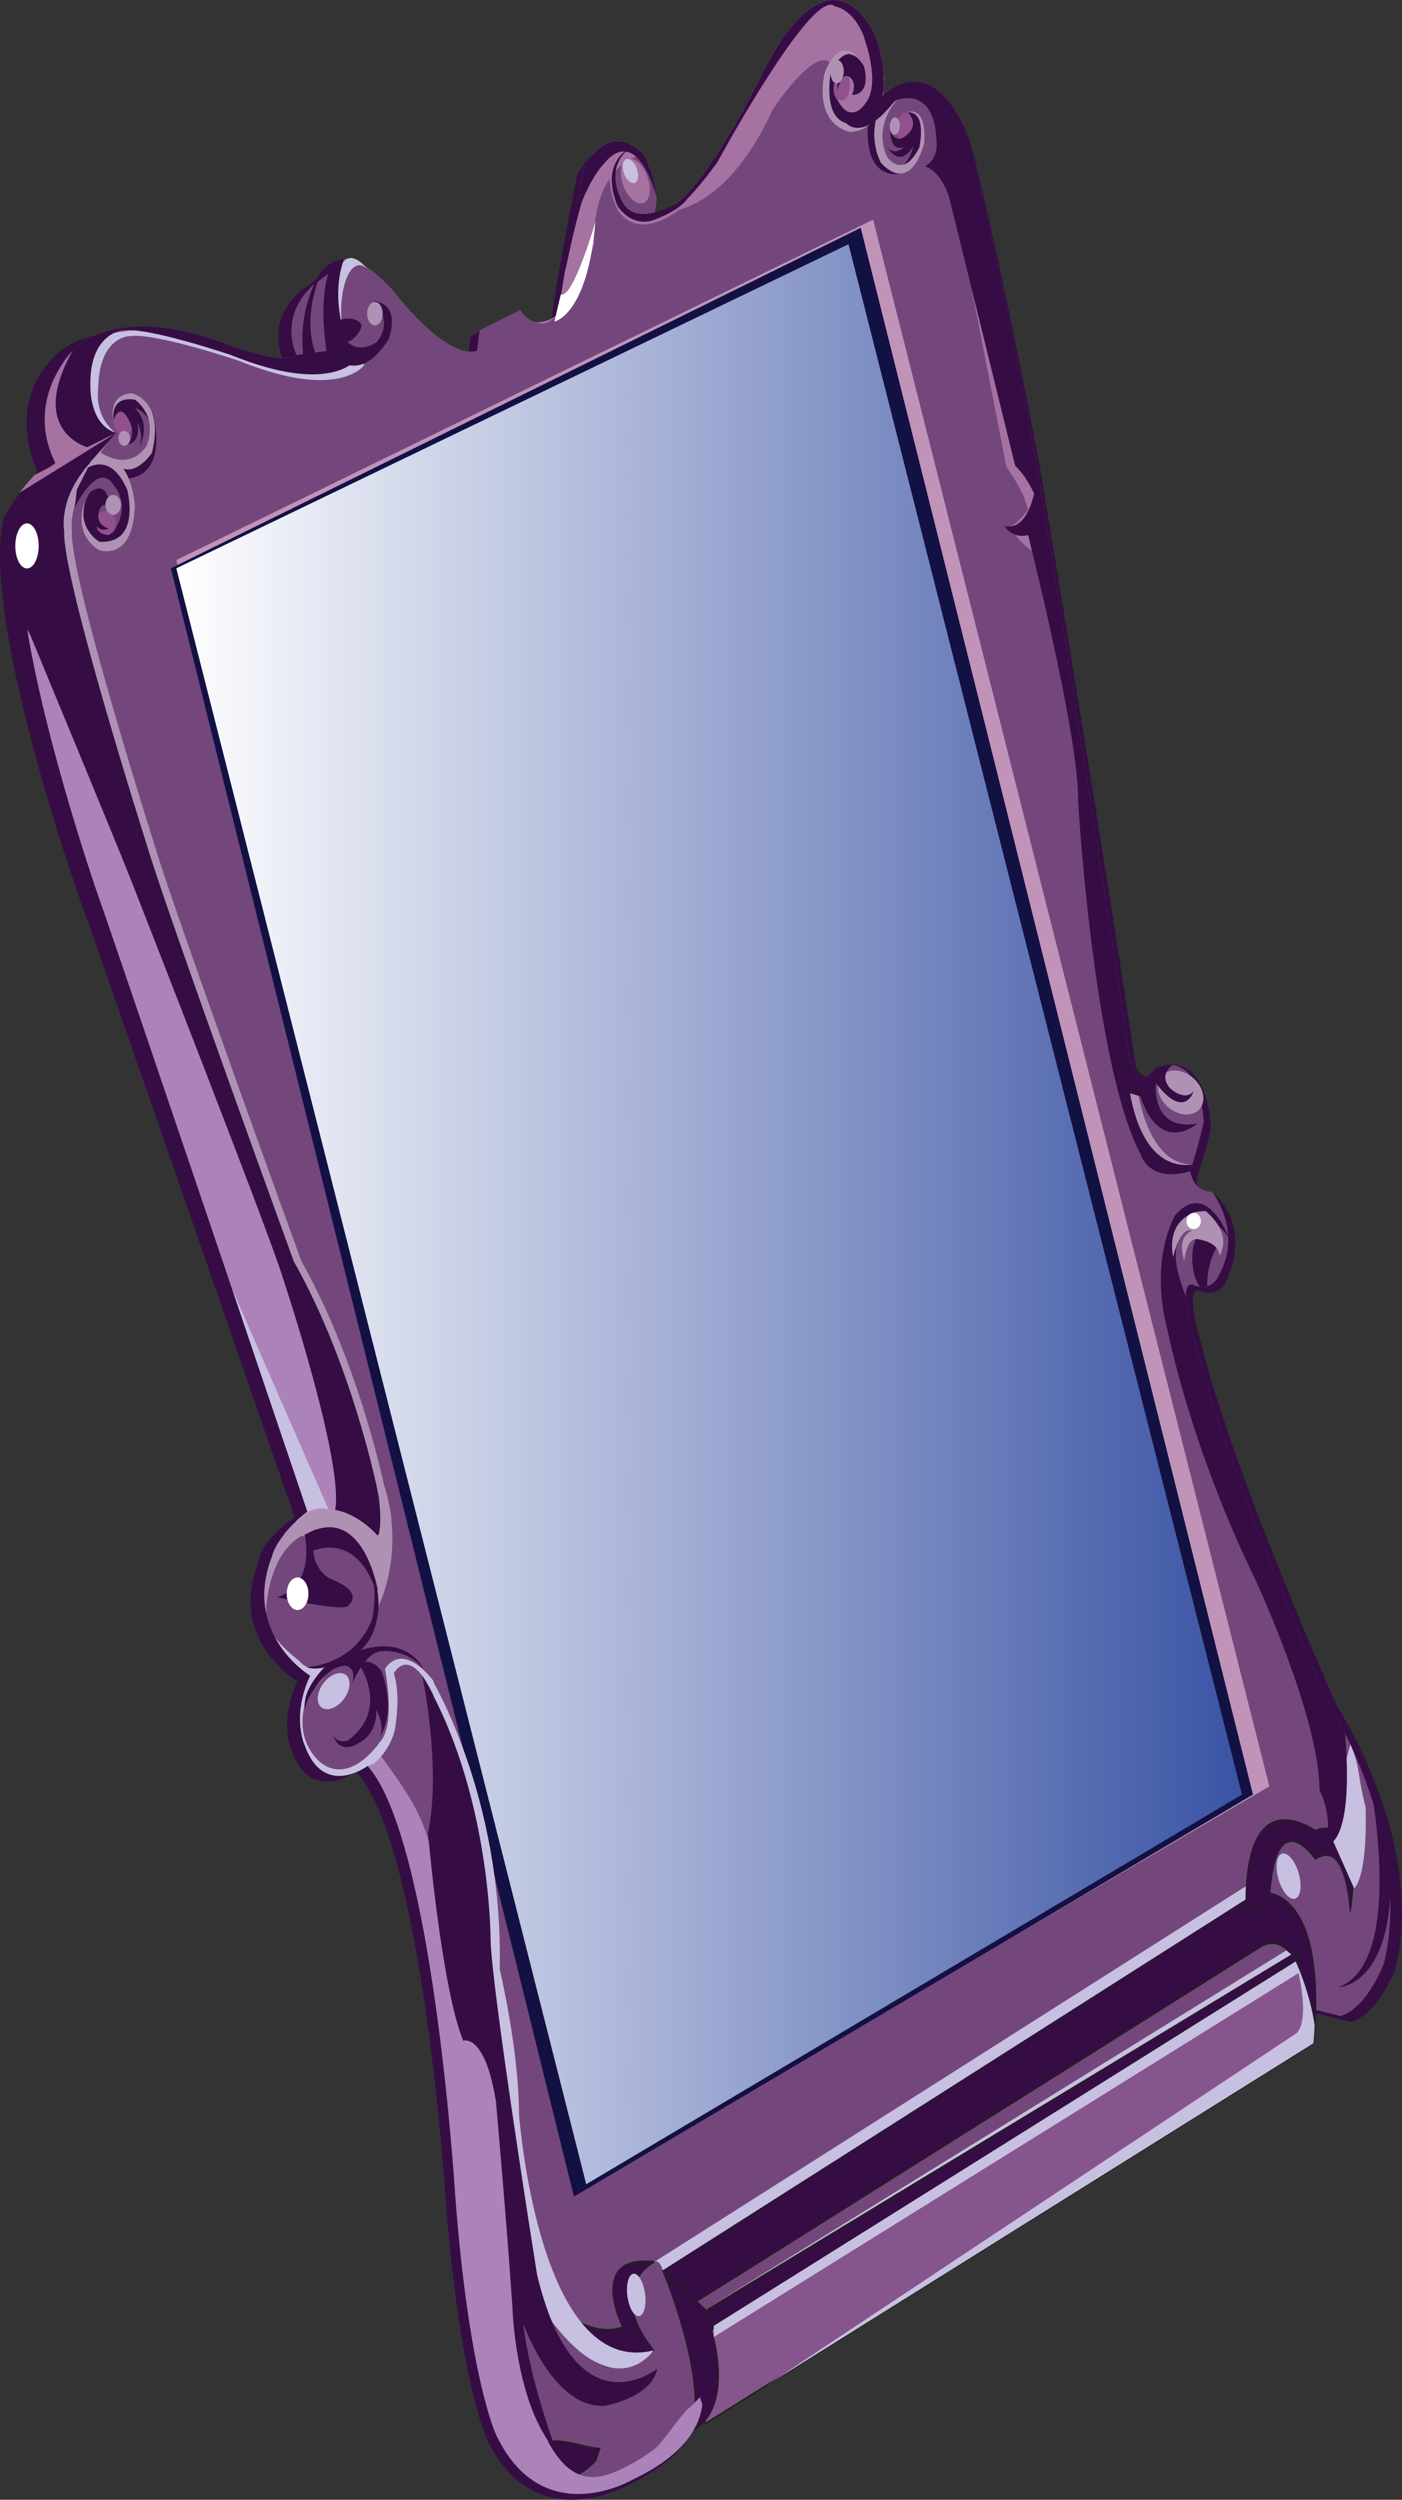 <?xml version="1.0" encoding="utf-8"?>
<!-- Generator: Adobe Illustrator 16.0.0, SVG Export Plug-In . SVG Version: 6.00 Build 0)  -->
<!DOCTYPE svg PUBLIC "-//W3C//DTD SVG 1.1//EN" "http://www.w3.org/Graphics/SVG/1.1/DTD/svg11.dtd">
<svg version="1.1" id="Layer_1" xmlns="http://www.w3.org/2000/svg" xmlns:xlink="http://www.w3.org/1999/xlink" x="0px" y="0px"
	 width="285.249px" height="508.264px" viewBox="0 0 285.249 508.264" enable-background="new 0 0 285.249 508.264"
	 xml:space="preserve">
<rect x="0" y="0" width="285.249" height="508.264" fill="#333333" stroke="none"/>
<g>
	<g>
		
			<linearGradient id="SVGID_1_" gradientUnits="userSpaceOnUse" x1="243.313" y1="37.652" x2="243.393" y2="37.652" gradientTransform="matrix(1 -0.018 0.018 1 -73.872 0.21)">
			<stop  offset="0" style="stop-color:#FFFFFF"/>
			<stop  offset="1" style="stop-color:#532F58"/>
		</linearGradient>
		<path fill="url(#SVGID_1_)" d="M170.124,32.553c0.011,0.588,0.011,1.137-0.023,1.648C170.185,33.56,170.172,33.002,170.124,32.553
			z"/>
	</g>
	<path fill="#350D44" d="M64.5,56.687c0,0,5.235-10.663,13.075,3.333c0,0,10.798,14.173,17.624,12.503l0.565-4.167l8.525-4.168
		c0,0,2.283,5.002,7.962,0.834c0,0,0-3.333,5.12-29.188c0,0,4.545-10.841,12.509-3.341c0,0,3.978,7.508,2.273,11.676
		c0,0,5.685,4.168,22.172-27.512c0,0,12.51-27.519,23.303-9.185c0,0,3.416,6.673,1.711,13.346c0,0,10.234-10.833,18.191,8.343
		c0,0,6.252,24.178,14.211,66.713c0,0,14.217,85.891,19.329,120.925c0,0,1.884,4.91,5.29-0.093c0,0,8.921-3.256,10.062,12.596
		c0,0-1.141,4.995-2.835,10.014c0,0-0.93,3.039,3.051,3.039c0,0,8.549,6.479,2.633,18.641c0,0-1.137,2.499-4.553,1.67
		c0,0-4.548-3.339,0,11.66c0,0,4.553,20.854,27.287,72.553c0,0,18.195,27.526,11.934,53.375c0,0-3.404,9.17-9.086,10.856
		l-6.816-1.687l-126.223,76.728c0,0,3.979,10.833-14.214,19.184c0,0-18.757,10.841-28.426-9.178c0,0-5.679-11.676-8.524-49.208
		c0,0-4.546-71.701-18.193-86.724c0,0-9.092,6.671-13.073-4.168c0,0-2.846-5.831,1.137-14.174c0,0-14.216-8.336-7.968-24.179
		c0,0,0-4.176,7.396-9.179c0,0-39.223-113.415-43.77-125.919c0,0-20.472-57.552-15.357-77.554c0,0,2.844-5.003,6.823-9.18
		c0,0-6.823-13.329,3.41-23.35c0,0,7.962-10.006,31.273-1.67c0,0,13.073,5.01,15.346,2.513c0,0-3.979-7.509,3.414-14.174
		L64.5,56.687z"/>
	<path fill="#74477C" d="M67.006,55.504c0,0,1.668-8.344,12.788,3.332c0,0,10.562,14.174,17.237,12.518l0.553-4.175l8.34-4.167
		c0,0,2.221,4.995,7.787,0.835c0,0,0-3.349,5.002-29.197c0,0,4.445-10.833,12.229-3.325c0,0,3.897,7.5,2.226,11.66
		c0,0,5.556,4.176,21.683-27.504c0,0,12.23-27.526,22.791-9.169c0,0,3.338,6.672,1.676,13.322c0,0,9.998-10.833,17.788,8.343
		c0,0,6.112,24.202,13.899,66.729c0,0,13.894,85.89,18.9,120.9c0,0,1.673,6.682,5.003,1.671c0,0,8.897-4.987,10.007,10.849
		c0,0-1.109,5.003-2.772,10.005c0,0,0.545,4.183,4.441,4.183c0,0,6.665,8.328,1.104,17.506c0,0-1.104,2.498-4.439,1.663
		c0,0-4.444-3.333,0,11.676c0,0,4.439,20.845,26.686,72.551c0,0,17.789,27.527,11.678,53.375c0,0-3.338,9.179-8.891,10.833
		l-6.678-1.654l-123.423,76.719c0,0,3.883,10.842-13.906,19.176c0,0-18.342,10.833-27.799-9.17c0,0-5.556-11.683-8.335-49.216
		c0,0-4.446-71.716-17.787-86.725c0,0-8.899,6.688-12.789-4.16c0,0-2.786-5.846,1.104-14.181c0,0-13.892-8.342-7.781-24.194
		c0,0,0.578-4.021,7.225-9.153c0,0-38.354-113.425-42.807-125.929c0,0-20.013-57.55-15.009-77.554c0,0,2.775-5.019,6.673-9.17
		c0,0-6.673-13.354,3.335-23.353c0,0,7.784-10.005,30.575-1.677c0,0,12.788,5.002,15.012,2.505c0,0-3.891-7.5,3.337-14.182
		L67.006,55.504z"/>
	<path fill="#AB83BA" d="M14.515,124.544l-10.039-4.052c2.765,24.952,15.27,60.938,15.27,60.938
		c4.453,12.504,42.807,125.929,42.807,125.929c-2.19,1.691-3.708,3.269-4.776,4.606l16.835,1.624l-0.835-23.783l-24.213-60.087
		L14.515,124.544z"/>
	<polygon fill="#BF94B8" points="177.642,44.663 35.874,113.874 118.713,444.937 258.255,363.215 	"/>
	<path fill="#86558E" d="M141.504,475.797l121.203-78.391c0,0,6.223,3.882,4.5,18.063l-123.709,77.3L141.504,475.797z"/>
	<path fill="#231F20" d="M141.458,475.635l-0.085,0.061l2.033,17.335l123.846-77.397c1.788-14.292-4.438-18.342-4.501-18.389
		C262.66,397.244,141.458,475.635,141.458,475.635z M262.751,397.577L262.751,397.577c0,0.048,4.635,3.13,4.635,13.214
		c0,1.409-0.082,2.946-0.297,4.647c-0.019-0.077-120.571,75.265-123.494,77.091c-0.046-0.427-1.923-16.346-1.955-16.618
		C141.812,475.797,262.751,397.577,262.751,397.577z"/>
	<polygon fill="#131044" points="175.116,46.325 34.759,115.552 116.771,446.622 254.925,364.884 	"/>
	<linearGradient id="SVGID_2_" gradientUnits="userSpaceOnUse" x1="35.873" y1="246.884" x2="252.697" y2="246.884">
		<stop  offset="0" style="stop-color:#FFFFFF"/>
		<stop  offset="1" style="stop-color:#3A53A4"/>
	</linearGradient>
	<polygon fill="url(#SVGID_2_)" points="172.636,49.657 35.874,115.552 119.271,444.11 252.697,364.884 	"/>
	<path fill="#AF92B3" d="M23.318,88.172c0,0-14.239,4.014-17.016,15.704c0,0-6.94,11.011,1.399,25.191
		c0,0,18.614,44.863,20.843,50.693c0,0,27.798,70.873,30.575,80.059c0,0,12.788,38.358,10.564,47.539c0,0,3.89-0.853,6.675,4.985
		c0,0,5.554,1.67,2.222-8.335c0,0-5.003-25.849-17.236-47.53c0,0-26.13-71.715-30.023-85.054c0,0-17.241-54.218-16.675-63.396
		C14.646,108.028,13.138,100.706,23.318,88.172z"/>
	<path fill="#350D44" d="M18.418,94.071c0,0-10.905-1.871-13.681,9.805c0,0-6.939,11.011,1.399,25.191
		c0,0,18.614,44.863,20.841,50.693c0,0,27.799,70.881,30.575,80.059c0,0,12.789,38.358,10.563,47.539c0,0,3.898-0.845,6.678,4.993
		c0,0,5.553,1.662,2.221-8.343c0,0-5-25.849-17.238-47.53c0,0-26.127-71.715-30.022-85.054c0,0-17.234-54.211-16.679-63.373
		C13.076,108.052,11.648,101.302,18.418,94.071z"/>
	<path fill="none" d="M15.859,99.708c0,0-11.122-0.007-13.346,5.83c0,0,2.225-13.338,14.458-10.005L15.859,99.708z"/>
	<path fill="#C8C0E0" d="M68.572,56.687l-0.25,0.186c-1.941,6.541-0.306,15.65-0.306,15.65l-6.115,0.843
		c-2.228,2.497-15.01-2.513-15.01-2.513c-22.797-8.336-30.558-0.016-30.558-0.016c-10.008,9.998-3.149,18.302-3.149,18.302
		c-0.507,0.541-0.318,1.794-0.78,2.343l11.002-3.557c-4.341-3.511-3.43-8.77-3.43-8.77c0.085-10.763,6.339-10.8,6.339-10.8
		c5.006-0.836,22.24,4.986,22.24,4.986c20.579,8.351,25.583,0.844,25.583,0.844l-3.377-2.87c-3.163-8.443-0.332-20.475,3.968-16.654
		C69.572,48.707,68.572,56.687,68.572,56.687z"/>
	<path fill="#350D44" d="M67.006,55.504l-0.252,0.186c-1.942,6.557-0.303,15.664-0.303,15.664l-6.118,0.828
		c-2.224,2.497-15.012-2.505-15.012-2.505c-22.791-8.328-30.575,1.677-30.575,1.677c-10.009,9.998-3.335,23.353-3.335,23.353
		c-0.501,0.525-0.981,1.075-1.449,1.639l7.009-0.812l6.669-7.509c-5.56-1.669-5.248-9.626-5.248-9.626
		c-0.247-10.392,6.358-11.22,6.358-11.22c5.004-0.843,22.235,5.003,22.235,5.003c20.577,8.344,25.578,0.828,25.578,0.828
		l-1.666-2.497c-3.164-8.444-2.105-14.53-0.897-17.878C67.538,52.844,67.006,55.504,67.006,55.504z"/>
	<path fill="#350D44" d="M134.84,461.615l120.642-76.704c0,0,14.479-3.765,11.904,29.738c0,0-1.881-23.754-10.793-18.906
		l-117.388,73.844C139.205,469.587,138.175,467.462,134.84,461.615z"/>
	<path fill="#231F20" d="M255.463,384.728c-0.032,0.007-120.673,76.725-120.673,76.725l-0.146,0.093l4.468,8.15
		c0.137,0.055,117.527-73.796,117.527-73.796c1.831-0.991,3.507-0.813,4.969,0.54c4.494,4.146,5.644,18.104,5.662,18.233h0.235
		c0.954-12.433-0.3-21.187-3.737-26.058C260.205,383.566,255.513,384.702,255.463,384.728z M255.525,385.064
		c0.025,0,4.61-1.119,8.08,3.806c2.646,3.751,3.973,9.859,3.973,18.241c0,1.832-0.114,3.851-0.238,5.898
		c-0.432-3.796-1.869-13.415-5.607-16.871c-1.527-1.416-3.268-1.592-5.183-0.565c-0.007,0-117.338,73.821-117.383,73.843l0,0
		c0-0.178-3.625-6.78-4.134-7.716C135.32,461.516,255.525,385.064,255.525,385.064z"/>
	<polygon fill="#350D44" points="139.282,472.464 262.707,397.406 264.377,398.242 141.504,475.797 	"/>
	<path fill="#231F20" d="M139.236,472.286l-0.166,0.107l2.348,3.526c0.13,0.053,123.008-77.5,123.008-77.5l0.291-0.186l-1.974-0.99
		C262.667,397.244,139.236,472.286,139.236,472.286z M262.745,397.577c0,0.022,0.832,0.456,1.292,0.688
		c-0.578,0.37-122.565,77.359-122.578,77.369h0.006c0-0.141-1.643-2.615-1.974-3.109
		C139.822,472.324,262.745,397.577,262.745,397.577z"/>
	<path fill="#350D44" d="M134.84,461.615c0,0,8.884,20.854,6.109,32.536c0,0,9.783-3.71,2.549-24.564L134.84,461.615z"/>
	<path fill="#231F20" d="M134.732,461.723c0.092,0.21,8.837,20.909,6.103,32.361l-0.072,0.308l0.215-0.069
		c0.032-0.008,3.168-1.26,4.605-6.023c1.396-4.679,0.732-10.994-1.975-18.789c-0.039-0.07-8.716-8.041-8.716-8.041L134.732,461.723z
		 M141.6,489.041c0-10.484-5.233-23.985-6.403-26.876c0.766,0.695,8.243,7.568,8.243,7.568c1.734,5.042,2.61,9.472,2.61,13.216
		c0,1.924-0.229,3.648-0.691,5.203c-1.257,4.207-3.8,5.514-4.265,5.737C141.419,492.374,141.6,490.758,141.6,489.041z"/>
	<g>
		<path fill="#9B4A9C" d="M130.943,31.325l2.604,8.443C133.256,35.793,130.943,31.325,130.943,31.325z"/>
		<path fill="#A672A2" d="M157.257,22.185c0,0,10.97-16.438,12.532-7.043c0,0-0.784,8.227,5.478,9.402c0,0,5.862-0.04,8.32-7.563
			c-2.559,0.811-4.27,2.652-4.27,2.652c1.662-6.65-1.676-13.322-1.676-13.322c-10.561-18.357-22.791,9.169-22.791,9.169
			c-11.626,22.85-17.763,27.049-20.277,27.621C134.587,43.102,147.085,44.501,157.257,22.185z"/>
		<path fill="#A672A2" d="M130.943,31.325c-7.784-7.508-12.229,3.325-12.229,3.325c-5.002,25.848-5.002,29.197-5.002,29.197
			c-1.727,1.291-3.136,1.693-4.253,1.646c1.729,1.709,7.996-3.2,11.436-16.028C120.893,49.465,119.82,34.356,130.943,31.325z"/>
	</g>
	<path fill="#C8C0E0" d="M263.615,413.514l-107.584,71.438l111.176-69.482c0.163-1.321,0.233-2.527,0.267-3.673
		c-0.959-6.812-3.858-12.981-3.858-12.981C267.007,411.819,263.615,413.514,263.615,413.514z"/>
	<polygon fill="#C8C0E0" points="263.615,398.814 145.218,472.904 145.218,475.169 264.371,401.071 	"/>
	<polygon fill="#C8C0E0" points="261.732,396.557 143.498,469.587 262.707,397.406 	"/>
	<path fill="#C8C0E0" d="M255.482,384.911L134.84,461.615c0,0-0.559-2.297-1.693-1.716l120.291-76.356L255.482,384.911z"/>
	<path fill="#350D44" d="M242.675,257.438c0.222,1.872,0.734,3.169,1.404,4.159c0.583,0.063,1.082,0.009,1.516-0.108
		c-0.029-2.691,0.73-6.123,2.348-8.497C245.208,247.557,241.964,251.423,242.675,257.438z"/>
	<path fill="#350D44" d="M274.716,388.638c0,0-0.775-15.271-7.048-10.585c0,0-8.612-12.913-9.399,9.41h-4.695
		c0,0-1.565-24.666,14.095-15.27C267.668,372.193,277.847,367.499,274.716,388.638z"/>
	<path fill="#231F20" d="M256.899,371.929c-4.084,4.593-3.445,15.44-3.445,15.542l4.815,0.163
		c0.385-7.446,1.488-11.706,3.416-12.829c2.605-1.482,5.872,3.342,5.902,3.38c1.549-1.014,2.795-1.122,3.828-0.247
		c2.729,2.312,3.182,10.624,3.188,10.717l0.23,0.023c1.103-7.424,0.696-12.526-1.21-15.155c-2.286-3.172-5.955-1.523-5.987-1.501
		C262.999,369.199,259.358,369.16,256.899,371.929z M257.036,372.208c2.392-2.683,5.956-2.63,10.59,0.153
		c0.113-0.016,3.654-1.6,5.841,1.423c1.15,1.594,1.73,4.177,1.73,7.693c0,1.725-0.17,3.75-0.455,5.946
		c-0.225-2.42-0.969-7.894-3.205-9.789c-1.105-0.943-2.428-0.85-3.92,0.271c0-0.178-3.267-5.003-6.008-3.433
		c-2.033,1.166-3.191,5.544-3.455,12.974l-4.58-0.178C253.684,387.269,253.074,376.668,257.036,372.208z"/>
	<path fill="#350D44" d="M114.196,469.68c0,0,6.258,5.861,12.532,3.519c0,0-7.508-14.854,6.419-13.299
		c0,0-10.335,5.072-0.158,17.991C132.989,477.891,121.246,489.637,114.196,469.68z"/>
	<path fill="#231F20" d="M124.987,463.046c-0.286,0.797-0.406,1.654-0.406,2.544c0,3.324,1.595,6.758,1.932,7.461
		c-6.082,2.133-12.19-3.464-12.255-3.541l-0.374-0.34l0.207,0.588c2.174,6.153,5.018,9.942,8.445,11.242
		c5.417,2.057,10.471-2.907,10.518-2.962l0.134-0.116l-0.124-0.162c-3.322-4.221-4.793-8.041-4.361-11.305
		c0.57-4.407,4.444-6.372,4.485-6.394l-0.029-0.341C128.716,459.227,125.962,460.338,124.987,463.046z M126.754,473.367l0.176-0.053
		l-0.111-0.225c-0.032-0.055-3.01-6.047-1.624-9.875c0.89-2.458,3.397-3.502,7.391-3.162c-1.058,0.642-3.63,2.56-4.125,6.325
		c-0.049,0.396-0.074,0.789-0.074,1.199c0,3.085,1.492,6.532,4.408,10.292c-0.449,0.424-5.115,4.717-10.198,2.783
		c-3.246-1.237-5.943-4.787-8.047-10.477C115.999,471.374,121.386,475.379,126.754,473.367z"/>
	<path fill="#350D44" d="M122.027,497.865c-2.406,0.215-14.459-4.835-11.17,2.411c2.542,5.591,7.369,3.301,10.388-0.063
		L122.027,497.865z"/>
	<path fill="#231F20" d="M110.322,497.353c-0.303,0.72-0.159,1.718,0.434,3.018c0.844,1.87,1.994,2.983,3.41,3.347
		c2.111,0.533,4.787-0.72,7.151-3.355c0.033-0.07,0.819-2.42,0.819-2.42l0.09-0.278l-0.208,0.022
		c-0.611,0.047-1.871-0.23-3.338-0.571C115.329,496.333,111.166,495.366,110.322,497.353z M114.205,503.354
		c-1.351-0.333-2.442-1.407-3.254-3.186c-0.525-1.16-0.669-2.042-0.427-2.622c0.758-1.801,5.013-0.81,8.117-0.091
		c1.342,0.315,2.511,0.594,3.193,0.594c-0.139,0.411-0.691,2.088-0.691,2.088C118.858,502.649,116.258,503.871,114.205,503.354z"/>
	<path fill="#AB83BA" d="M142.4,487.41c-0.149,0.17-2.078,2.212-2.192,2.227c-0.744,0.17-5.524,7.028-6.607,7.948
		c-2.073,1.802-5.996,3.991-8.438,5.003c-5.362,2.243-9.577,1.176-13.51-5.868c-7.35-13.161-6.593-36.427-7.813-52.882
		c-0.656-8.891-0.669-20.319-2.936-28.231c-2.098-7.32-6.937-11.929-9.411-18.826c-2.586-7.168-2.411-17.336-4.877-24.333
		c-2.437-6.897-6.512-11.528-10.23-17.073c-0.809,1.556-2.901,2.931-3.501,4.771c1.149-0.541,1.91-1.098,1.91-1.098
		c13.34,15.009,17.787,86.725,17.787,86.725c2.78,37.533,8.335,49.216,8.335,49.216c9.457,20.003,27.799,9.17,27.799,9.17
		c11.066-5.196,13.743-11.335,14.184-15.255C142.75,488.415,142.582,487.92,142.4,487.41z"/>
	<path fill="#C8C0E0" d="M87.538,340.892c0,0,14.915,24.248,14.133,59.484c0,0,3.917,16.453,3.917,29.367
		c0,0,3.909,54.024,27.402,48.147c0,0-10.177,15.272-27.402-16.438l-8.619-62.244L87.538,340.892z"/>
	<path fill="#C8C0E0" d="M131.173,465.944c0.416,2.352-0.033,4.556-0.983,4.934c-0.955,0.371-2.066-1.221-2.478-3.588
		c-0.41-2.349,0.029-4.546,0.99-4.938C129.658,461.985,130.76,463.587,131.173,465.944z"/>
	<path fill="#C8C0E0" d="M263.901,379.925c0.956,2.405,0.949,5.049-0.007,5.893c-0.967,0.856-2.514-0.388-3.461-2.8
		c-0.948-2.413-0.941-5.05,0.013-5.9S262.953,377.511,263.901,379.925z"/>
	<path fill="#C8C0E0" d="M70.972,341.434c0.529,1.516-0.422,3.826-2.129,5.165c-1.713,1.345-3.519,1.213-4.052-0.31
		c-0.533-1.522,0.422-3.844,2.131-5.181C68.63,339.763,70.442,339.901,70.972,341.434z"/>
	<path fill="#C8C0E0" d="M273.153,360.446l-2.354,12.921l4.703,10.568c0,0,2.734-1.737,2.346-16.451
		c-1.609-6.103-1.139-8.569-3.1-12.775L273.153,360.446z"/>
	<path fill="#C8C0E0" d="M47.255,262.154c8.333,24.597,15.298,45.204,15.298,45.204c-0.879,0.672-1.652,1.344-2.334,1.985
		l0.292,0.998h7.845L47.255,262.154z"/>
	<path fill="#350D44" d="M243.25,273.158c-1.445-4.888-1.951-7.811-1.971-9.566c-1.412-3.548-2.785-8.118-1.676-10.6
		c0,0,2.936-10.995,10.281-1.593c-0.01-0.062-0.019-0.108-0.019-0.162c-0.683-1.67-4.891-10.94-10.764-4.168
		c0,0-5.437,8.884-1.479,23.714c0,0,4.448,22.988,17.795,50.415c0,0,13.042,27.951,13.042,42.774c0,0,3.268,6.154,0.793,11.344
		c0,0,6.403,1.584,4.416-22.841c-2.104-4.229-3.734-6.767-3.734-6.767C247.689,294.003,243.25,273.158,243.25,273.158z"/>
	<g>
		<path fill="#AF92B3" d="M66.694,306.824c0,0-1.838-0.549-4.052,0.563c-6.547,5.104-7.314,9.124-7.314,9.124
			c-1.722,4.478-1.854,8.335-1.162,11.584c-0.039-0.681-0.023-1.408,0.111-2.196c0,0,1.008-14.784,11.872-14.784
			c0,0,7.099,0.974,9.327,8.582c0,0,2.065,4.269,1.288,7.369c0,0,5.693-10.315,1.556-24.649l-1.475,0.54c0,0,1.127,6.301,0.092,9.41
			C76.938,312.367,72.689,307.11,66.694,306.824z"/>
		<path fill="#C8C0E0" d="M78.321,339.338c0,0,2.318,11.374-1.039,14.876c0,0-5.879,8.777-11.886,4.268
			c0,0-6.229-4.376-2.848-13.585l5.687-6.588c0,0-5.022,2.468-7.351-0.633c0,0-2.938-2.097-4.968-4.825
			c2.757,5.188,7.193,7.855,7.193,7.855c-3.889,8.335-1.104,14.181-1.104,14.181c3.889,10.849,12.789,4.16,12.789,4.16
			c0.168,0.193,0.948-0.565,1.13-0.348c2.357-1.91,3.889-4.632,4.422-7.052c0,0,1.293-6.921-0.221-11.396
			c0,0,3.299-6.589,8.613,5.589l-0.553-4.066C88.187,341.773,82.195,333.522,78.321,339.338z"/>
	</g>
	<path fill="#350D44" d="M61.992,312.089c0,0,2.364,10.331-5.65,12.649c0,0,11.894,2.714,14.218,1.935c0,0,4.391-2.707-3.618-5.801
		c0,0-4.807-2.527-2.737-9.889L61.992,312.089z"/>
	<path fill="#350D44" d="M85.915,340.706c0,0,3.949,18.611,1.168,31.965c0,0,2.714,31.408,7.163,42.265c0,0,4.45-1.687,6.67,12.494
		c0,0,2.229,25.015,3.339,41.687c0,0,0.558,20.026,8.898,29.203c0,0-5.56-15.015-6.671-25.855c0,0,6.111,17.505,16.673,16.679
		c0,0,9.458-1.67,10.56-7.508c0,0-16.671,13.353-24.453-19.169c0,0-9.451-59.222-9.451-68.384
		C99.812,394.082,99.812,364.058,85.915,340.706z"/>
	<path fill="#350D44" d="M86.127,339.306c0,0-4.461-10.229-20.322-0.092c0,0-3.235,3.257-3.722,6.441
		c-0.02,0.093-0.029,0.176-0.039,0.247c-0.35,3.263,0.476-0.093,0.476-0.093s3.403-7.114,7.751-7.114c0,0,2.646,0.248,1.172,4.129
		c0,0,2.411-6.339,5.753-7.045C77.196,335.779,82.484,334.891,86.127,339.306z"/>
	<path fill="#350D44" d="M62.395,338.943c0,0,9.515-0.178,13.275-9.596c0,0,1.586-6.705-0.708-10.919c0,0,4.059,6.163,0.765,13.911
		c0,0-2,4.586-6.87,5.723C68.858,338.063,64.451,340.012,62.395,338.943z"/>
	<path fill="#350D44" d="M63.305,315.476c0,0,8.53-4.384,12.912,7.244l0.672,0.675c0,0-3.069-18.225-14.896-11.306L63.305,315.476z"
		/>
	<path fill="#350D44" d="M72.957,338.217c0,0,6.514,9.257-2.135,15.644c0,0-2.572,1.026-3.25-1.672c0,0,1.007,5.714,6.506,1.516
		c0,0,2.696-1.856,2.475-6.063c0,0,2.013,3.527,0.559,5.716c0,0,3.7-4.369,0.559-13.462
		C77.671,339.895,75.992,336.862,72.957,338.217z"/>
	<path fill="#FFFFFF" d="M62.751,324.043c0,1.833-0.993,3.317-2.211,3.317c-1.218,0-2.206-1.484-2.206-3.317
		c0-1.823,0.988-3.301,2.206-3.301C61.758,320.742,62.751,322.22,62.751,324.043z"/>
	<path fill="#FFFFFF" d="M7.869,110.998c0,2.527-1.063,4.585-2.376,4.585s-2.379-2.058-2.379-4.585c0-2.537,1.067-4.585,2.379-4.585
		S7.869,108.461,7.869,110.998z"/>
	<path fill="#A672A2" d="M7.039,96.561C6,97.683,4.807,99.066,3.947,100.195L23.64,88.024l-12.478,6.133
		C11.313,94.497,7.039,96.561,7.039,96.561z"/>
	<path fill="#A672A2" d="M14.746,71.354c0,0-10.487,10.548-2.908,23.824l6.58-4.028C18.418,91.149,5.308,88.28,14.746,71.354z"/>
	<path fill="#350D44" d="M278.359,360.238c0,0,8.157,38.745-6.117,43.826c0,0,13.596,0,10.195-31.586
		C282.437,372.479,280.401,364.313,278.359,360.238z"/>
	<g>
		<path fill="#350D44" d="M15.223,103.203c0,0,4.757-10.013,8.015-4.385c0,0,3.584,3.76-0.169,9.388c0,0-4.003,3.001-6.177-3.997
			c0,0-0.162,4.878,2.174,6.502h4.926l2.831-4.878l-0.328-6.89l-1.673-2.885l-3.838-2.381l-2.76,0.757l-2.588,5.127L15.223,103.203z
			"/>
		<path fill="#350D44" d="M31.004,83.664c0,0,3.754,12.534-4.932,13.647l-1.497-2.126c0,0,4.592,0.379,5.842-2.884
			C30.417,92.302,31.752,87.794,31.004,83.664z"/>
		<path fill="#91508E" d="M27.238,86.029c0,1.385-0.913,2.506-2.035,2.506c-1.134,0-2.043-1.121-2.043-2.506
			c0-1.383,0.909-2.527,2.043-2.527C26.326,83.502,27.238,84.646,27.238,86.029z"/>
		<path fill="#91508E" d="M23.498,106.375c0,1.383-0.91,2.52-2.034,2.52c-1.133,0-2.046-1.137-2.046-2.52
			c0-1.394,0.913-2.522,2.046-2.522C22.588,103.853,23.498,104.981,23.498,106.375z"/>
		<path fill="#AF92B3" d="M16.924,95.719c0,0,5.251-4.724,8.966,3.89c0,0,2.914,11.034-5.654,10.546c0,0-4.604-2.551-2.916-8.365
			c0,0-2.904,6.417,2.835,10.06c0,0,6.947,2.528,7.274-9.093c0,0-0.601-11.041-7.953-9.96L16.924,95.719z"/>
		<path fill="#350D44" d="M23.049,85.513c0,0,1.059-3.511,2.737-0.828c0,0,2.29,3.101,0.275,5.691c0,0,2.853-0.495,1.791-4.609
			c0,0,1.563,2.591,0.445,5.119c0,0,2.741-4.368-0.89-7.964c0,0,3.064,0.681,3.571,5.103c0,0,0.169-5.442-3.467-7.283
			c0,0-3.014-0.085-3.289,0.751C24.223,81.492,22.883,82.002,23.049,85.513z"/>
		<path fill="#AF92B3" d="M20.237,91.845c0,0,5.654,4.361,9.536-1.091c0,0,2.667-5.466-2.261-9.464c0,0-5.254-1.33-4.365,4.739
			c0,0-1.617-5.705,3.633-6.069c0,0,6.791,1.33,4.129,12.125c0,0-3.157,4.841-6.547,2.922l-4.69-2.196L20.237,91.845z"/>
		<path fill="#350D44" d="M18.247,100.165c0,0-2.01,3.038-0.836,6.039c0,0,0.722,2.598,3.235,3.355c0,0,1.738,0,2.349-0.758
			c0,0-3.127,0.324-3.348-1.84c0,0,0.782,1.253,2.51,0.51c0,0-2.458-0.51-2.122-2.946c0,0,0.222-2.752,2.346-1.584
			C22.38,102.941,22.043,97.164,18.247,100.165z"/>
		<path fill="#AF92B3" d="M24.607,102.67c0,1.114-0.707,2.033-1.577,2.033c-0.875,0-1.58-0.919-1.58-2.033
			c0-1.12,0.705-2.042,1.58-2.042C23.9,100.628,24.607,101.55,24.607,102.67z"/>
		<path fill="#AF92B3" d="M26.472,89.108c0,0.843-0.532,1.538-1.188,1.538c-0.649,0-1.175-0.695-1.175-1.538
			c0-0.827,0.526-1.509,1.175-1.509C25.94,87.6,26.472,88.281,26.472,89.108z"/>
	</g>
	<g>
		<path fill="#350D44" d="M175.761,7.563c0,0,3.686,9.433,0.217,13.586c0,0-3.006,4.785-6.176-1.609c0,0-1.39-6.401,3.553-8.582
			c0,0-3.193-0.968-4.611,2.265l-0.725,7.314l2.798,4.918l4.597,0.524l2.137-2.063l2.144-5.335l-0.056-4.354l-2.34-4.964
			L175.761,7.563z"/>
		<path fill="#350D44" d="M184.818,34.904c0,0-8.8,3.743-8.271-9.309l1.622-1.918c0,0-0.919,6.751,1.048,9.102
			C179.216,32.779,181.992,35.415,184.818,34.904z"/>
		<path fill="#91508E" d="M183.825,28.989c-0.915-0.208-1.526-1.739-1.358-3.41c0.164-1.662,1.044-2.846,1.956-2.651
			c0.915,0.208,1.526,1.731,1.354,3.393C185.616,27.984,184.735,29.175,183.825,28.989z"/>
		<path fill="#91508E" d="M170.953,20.446c-0.921-0.209-1.521-1.733-1.358-3.41c0.162-1.669,1.039-2.861,1.954-2.652
			c0.91,0.209,1.521,1.732,1.357,3.395C172.746,19.456,171.868,20.63,170.953,20.446z"/>
		<path fill="#AF92B3" d="M179.726,15.45c0,0,1.566,5.298-4.66,9.542c0,0-7.703,2.683-6.122-9.959c0,0,2.353-6.441,5.944-3.07
			c0,0-3.815-5.266-7.054,2.721c0,0-2.698,9.928,4.931,12.109c0,0,7.358,0.781,7.125-10.98L179.726,15.45z"/>
		<path fill="#350D44" d="M184.767,22.85c0,0,2.166,2.081,0.156,4.168c0,0-2.391,2.946-3.804-0.417c0,0-0.084,4.298,2.776,3.334
			c0,0-1.941,1.931-3.428-0.093c0,0,2.462,4.716,5.369-0.147c0,0-0.895,4.446-3.895,4.539c0,0,3.563,1.059,5.314-4.052
			c0,0,0.504-4.462-0.01-5.01C187.248,25.17,187.117,23.105,184.767,22.85z"/>
		<path fill="#AF92B3" d="M182.63,20.174c0,0-5.166,5.189-2.131,11.746c0,0,3.194,4.77,6.555-1.964c0,0,1.661-7.601-2.47-7.16
			c0,0,3.992-1.57,3.458,6.286c0,0-2.495,10.695-8.784,4.06c0,0-2.532-4.725-0.753-9.472L182.63,20.174z"/>
		<path fill="#350D44" d="M175.806,13.557c0,0-1.685-3.418-3.854-2.127c0,0-1.813,0.696-2.684,4.323c0,0-0.253,2.56,0.152,3.58
			c0,0,0.241-4.685,1.707-4.7c0,0-0.943,0.982-0.697,3.657c0,0,0.697-3.581,2.246-2.715c0,0,1.789,0.735,0.701,3.711
			C173.378,19.285,177.232,19.634,175.806,13.557z"/>
		<path fill="#AF92B3" d="M170.082,16.936c-0.738-0.163-1.234-1.355-1.113-2.646c0.133-1.291,0.842-2.22,1.573-2.042
			c0.741,0.164,1.243,1.346,1.112,2.645C171.517,16.186,170.817,17.09,170.082,16.936z"/>
		<path fill="#AF92B3" d="M181.893,27.397c-0.56-0.133-0.926-1.014-0.829-1.988c0.098-0.967,0.627-1.669,1.174-1.539
			c0.555,0.131,0.932,1.028,0.833,1.98C182.98,26.824,182.448,27.521,181.893,27.397z"/>
	</g>
	<path fill="#350D44" d="M68.016,72.522c0,0,5.122,5.931,11.077-3.596c0,0,2.777-7.13-3.175-7.732c0,0,4.363,3.571,0.791,8.335
		c0,0-6.741,4.757-7.93-5.342L68.016,72.522z"/>
	<path fill="#350D44" d="M73.538,66.267c0,0.819-1.637,3.263-3.173,3.263c-1.534,0-2.377-2.443-2.377-3.263
		c0-0.827,1.237-1.501,2.773-1.501C72.297,64.766,73.538,65.439,73.538,66.267z"/>
	<path fill="#AF92B3" d="M77.864,63.77c0,1.306-0.711,2.381-1.588,2.381c-0.878,0-1.585-1.075-1.585-2.381
		c0-1.314,0.708-2.382,1.585-2.382C77.152,61.388,77.864,62.455,77.864,63.77z"/>
	<path fill="#350D44" d="M66,54.065c0,0-5.15,9.518-1.584,18.44l-2.514,0.859C61.901,73.365,59.654,63.583,66,54.065z"/>
	<path fill="#FFFFFF" d="M112.803,65.378c0,0,6.744-1.19,8.329-20.236c0,0-4.53,15.704-7.031,14.716L112.803,65.378z"/>
	<path fill="#AF92B3" d="M231.137,219.674c0,0,1.621,17.143,11.438,17.089c0,0-11.438,6.001-14.368-19.285L231.137,219.674z"/>
	<path fill="#A672A2" d="M195.23,46l9.521,48.915c0,0,3.668,4.94,4.404,8.79c0,0-2.569,3.295-3.664,3.295
		c0,0,1.826,3.858,5.502,5.497l0.732-8.235l-1.475-10.445L195.23,46z"/>
	<path fill="#A672A2" d="M138.955,42.003c0,0-8.494,7.687-13.293,0.719c0,0-3.299-6.255-0.395-10.623l2.211-2.236
		c0,0-1.893,2.236-2.046,4.129c0,0-0.874,2.831,0,5.057c0,0,0.316,3.549,1.88,3.905c0,0,4.099,3.425,10.468-1.059L138.955,42.003z"
		/>
	<path fill="#350D44" d="M137.145,41.609c0,0-7.702,4.537-10.457-0.427c0,0-4.092-6.711,1.336-10.979c0,0-6.056,2.837-2.362,11.691
		c0,0,2.592,4.251,7.051,2.93c0,0,5.504-1.801,7.251-4.615L137.145,41.609z"/>
	<g>
		<path fill="#350D44" d="M169.861,1.301c0,0,7.273,0.672,7.781,16.678c0,0,0,14.173-8.34,0.827c0,0,2.225,15.017,12.789,1.671
			c0,0,8.145-3.704,8.469,8.543c0,0,0.43,3.132-2.344,4.802c0,0,3.328,0.828,4.994,6.673l13.336,54.211c0,0,3.901,3.324,5.57,10.832
			c0,0,0,0.837-3.338,1.671c0,0,10.561,41.584,10.561,55.029c0,1.679,3.342,55.039,12.784,72.561c0,0,1.674,5.83,10.02,3.332
			c0.143-0.456,0.293-0.912,0.432-1.368c-2.874,0.456-10.035,0.054-12.669-14.475l2.784,0.827c0,0,0-1.864,0.36-4.075
			c-2.097,0.742-3.145-3.434-3.145-3.434c-5.007-35.011-18.9-120.9-18.9-120.9c-7.787-42.527-13.899-66.729-13.899-66.729
			c-7.79-19.177-17.788-8.343-17.788-8.343c1.662-6.65-1.676-13.322-1.676-13.322c-10.561-18.357-22.791,9.169-22.791,9.169
			c-11.626,22.85-17.763,27.049-20.277,27.621c1.221,0.872,4.196-0.271,11.379-10.115C145.953,32.987,165.412-2.875,169.861,1.301z"
			/>
		<path fill="#350D44" d="M133.553,39.923c-0.233-3.998-2.61-8.598-2.61-8.598c-7.784-7.508-12.229,3.325-12.229,3.325
			c-2.011,10.392-3.729,18.348-4.44,22.708c1.251-3.439,1.313-6.34,3.998-16.005c0,0,1.95-5.382,4.885-8.367
			C123.156,32.987,129.124,24.876,133.553,39.923z"/>
	</g>
	<path fill="#A672A2" d="M131.639,40.696c-0.972,1.33-2.807,0.665-4.125-1.492c-1.304-2.143-1.584-4.949-0.616-6.279
		c0.961-1.314,2.812-0.657,4.117,1.493C132.322,36.575,132.599,39.382,131.639,40.696z"/>
	<path fill="#C8C0E0" d="M129.54,36.876c-0.523,0.696-1.516,0.341-2.229-0.811c-0.7-1.161-0.844-2.668-0.325-3.379
		c0.514-0.72,1.507-0.356,2.216,0.796C129.904,34.65,130.057,36.157,129.54,36.876z"/>
	<path fill="#AF92B3" d="M243.468,246.374c0,0-6.248,1.298-4.793,9.223c0,0,1.432-6.339,3.834-5.334c0,0-3.27,1.014-1.539,6.069
		c0,0,0.388-5.056,2.979-4.33c0,0,4.131,0.58,4.131,3.317c0,0,3.064-4.043-2.787-9.086L243.468,246.374z"/>
	<path fill="#AF92B3" d="M244.78,223.965c-0.396,2.251-2.767,3.256-5.306,2.251c-2.527-1.014-4.254-3.657-3.859-5.915
		c0.404-2.251,2.773-3.256,5.301-2.251C243.452,219.056,245.183,221.723,244.78,223.965z"/>
	<path fill="#350D44" d="M243.597,228.466c-9.527,1.647-8.423-8.251-8.423-8.251c5.856,7.702,7.688,1.647,7.688,1.647
		c-1.825,2.212-4.767-0.549-4.767-0.549c-1.916-2.149-0.688-3.836,0.385-4.74c-1.942-0.192-3.572,0.704-3.572,0.704
		c-1.417,2.142-2.534,2.142-3.354,1.462l-0.418,0.935C234.808,236.159,243.597,228.466,243.597,228.466z"/>
	<path fill="#FFFFFF" d="M244.331,248.253c0,0.92-0.655,1.655-1.468,1.655c-0.798,0-1.46-0.735-1.46-1.655
		c0-0.905,0.662-1.64,1.46-1.64C243.675,246.613,244.331,247.348,244.331,248.253z"/>
	<path fill="#350D44" d="M210.994,96.563c0,0-0.742,11.536-6.605,10.438c0,0,2.564,4.4,8.06,0L210.994,96.563z"/>
</g>
</svg>
